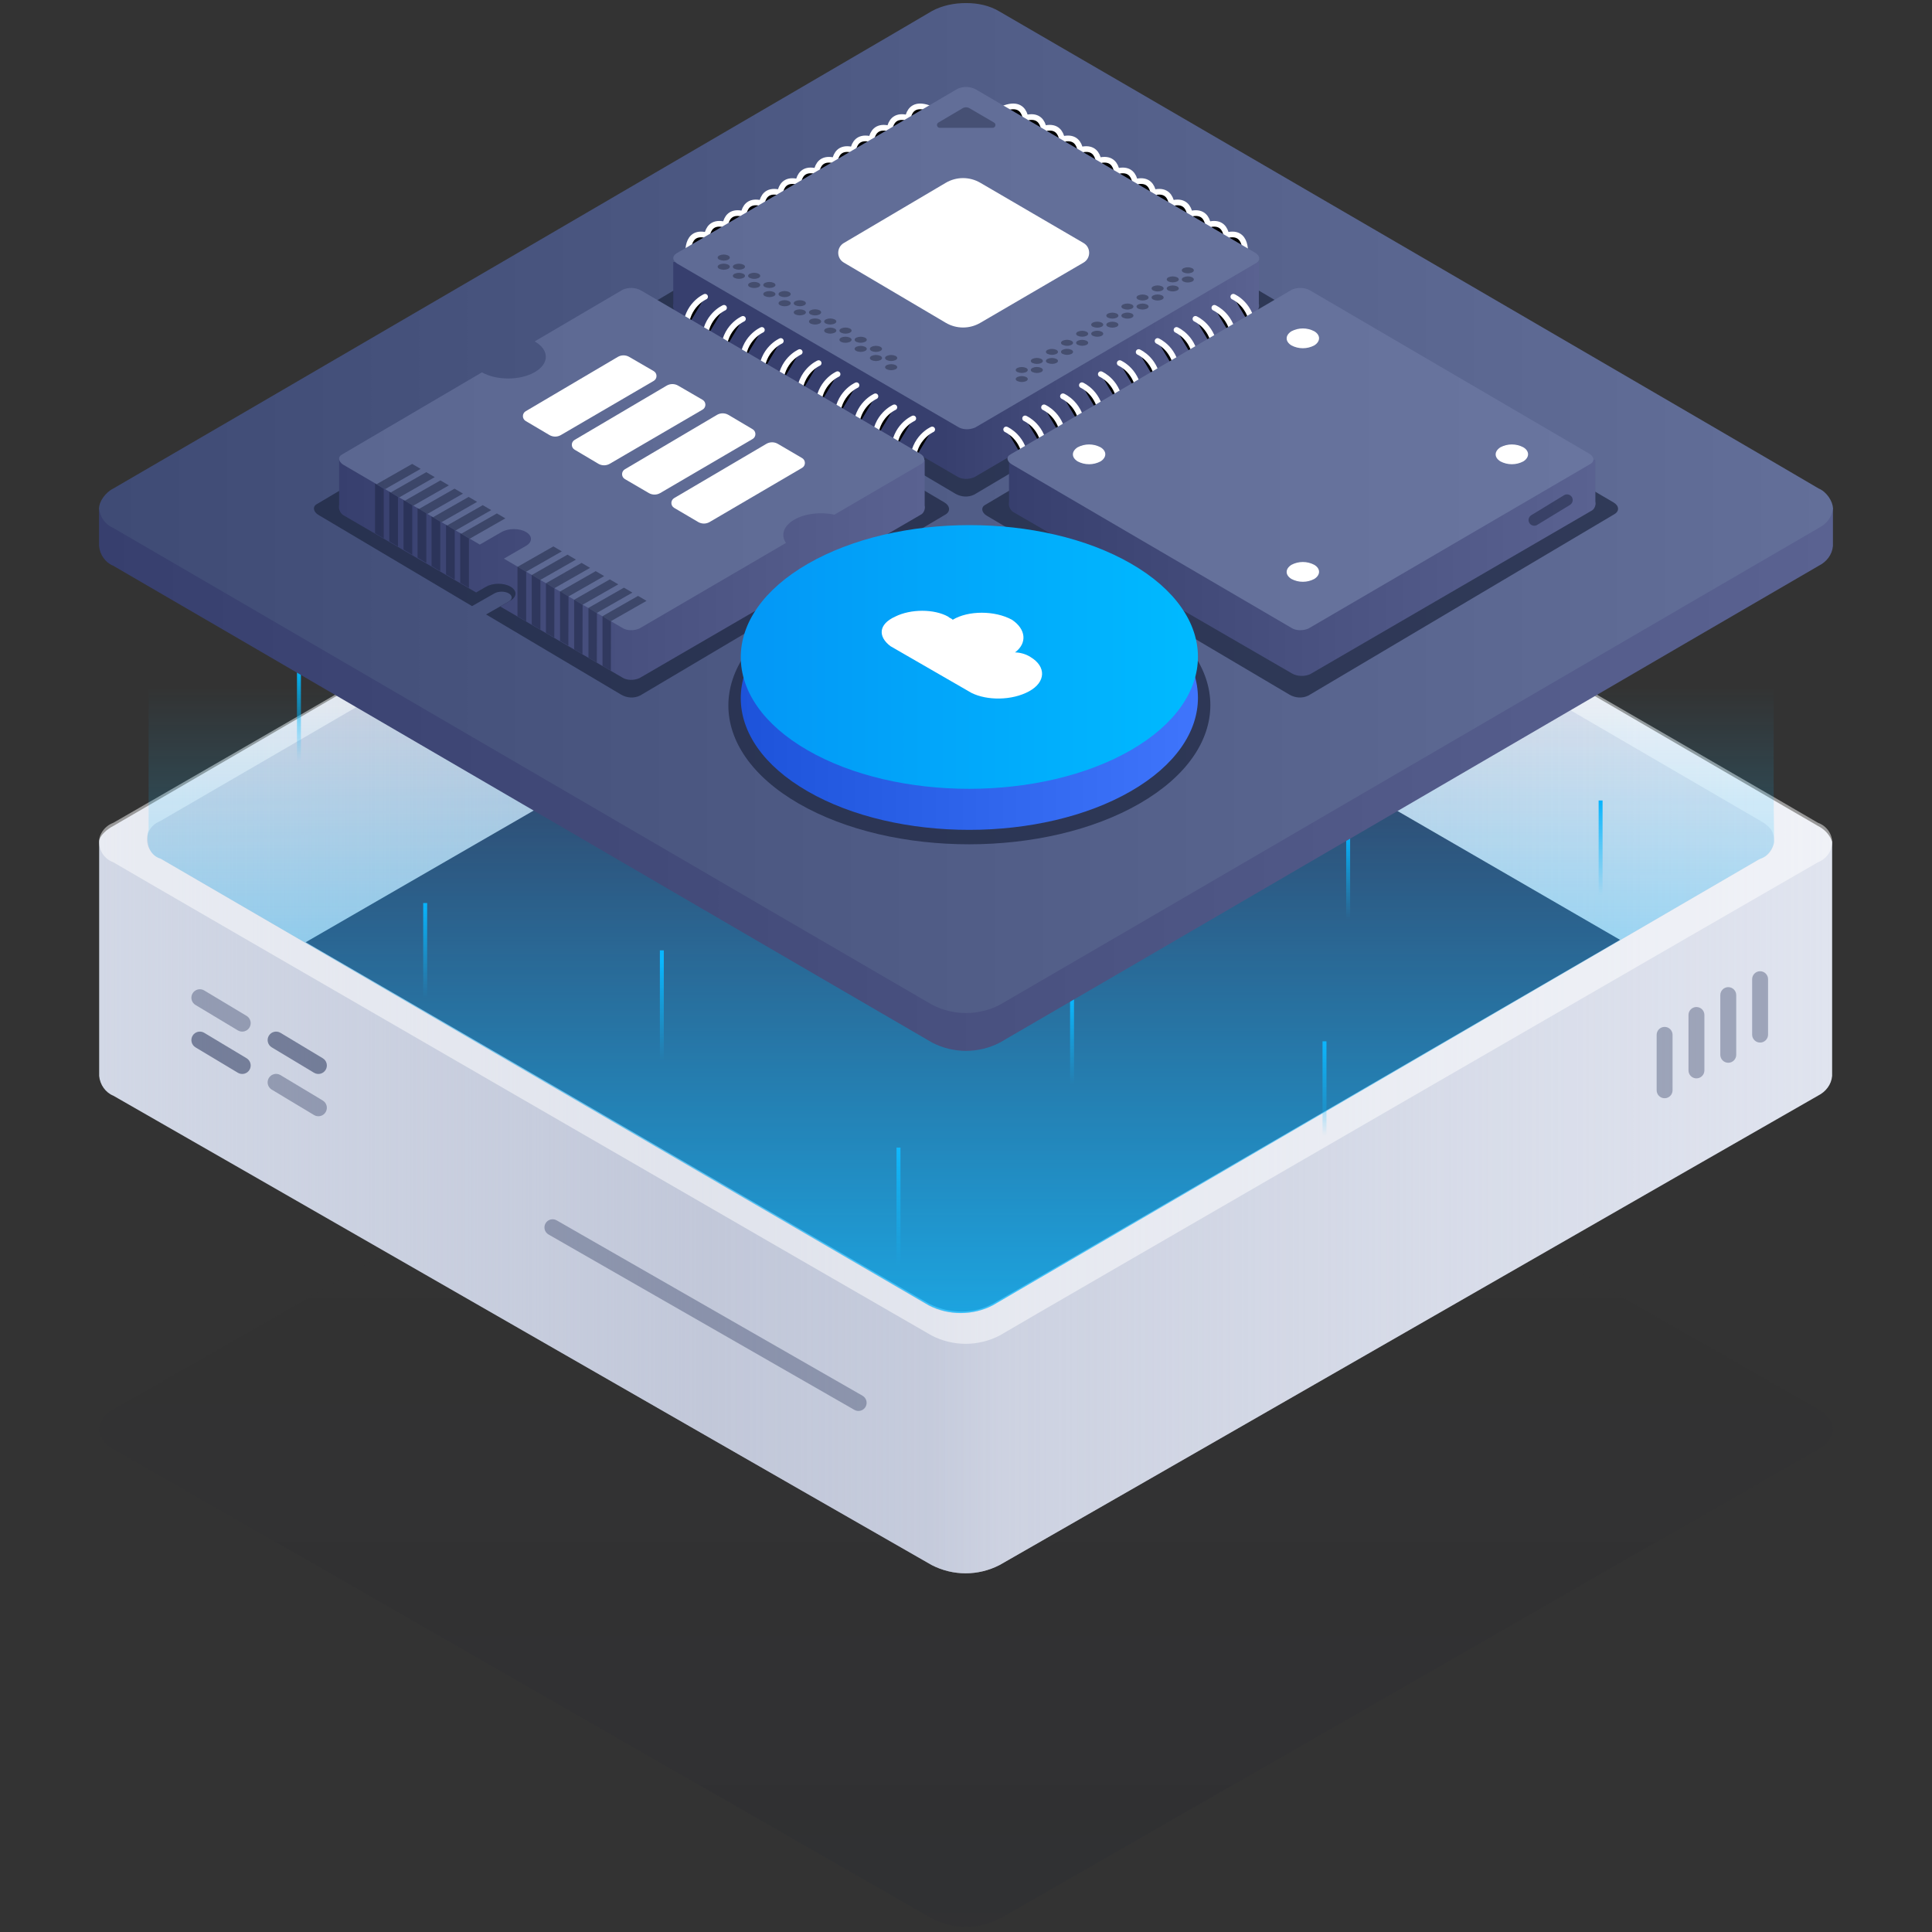 <svg width="244" height="244" viewBox="0 0 244 244" fill="none" xmlns="http://www.w3.org/2000/svg">
<rect x="0" y="0" width="244" height="244" fill="#333333" stroke="none"/>
<path opacity="0.08" d="M122 117.713C120.5 117.713 119.001 118.013 117.701 118.713C116.601 119.313 15.413 177.406 14.313 178.006C13.313 178.406 12.613 179.405 12.513 180.506C12.613 181.605 13.313 182.505 14.313 183.005C15.413 183.605 116.601 241.698 117.701 242.298C120.4 243.698 123.6 243.698 126.3 242.298C127.399 241.698 228.588 183.605 229.687 183.005C230.688 182.606 231.387 181.605 231.487 180.506C231.387 179.405 230.688 178.505 229.687 178.006C228.588 177.406 127.399 119.313 126.3 118.713C125 118.113 123.5 117.713 122 117.713Z" fill="url(#paint0_linear_87_166)"/>
<path d="M231.387 106.706C231.387 106.806 231.387 106.806 231.387 106.906V135.888C231.288 136.987 230.587 137.886 229.588 138.386C228.489 138.986 127.353 197.05 126.253 197.648C123.555 199.048 120.357 199.048 117.659 197.648C116.559 197.05 15.423 138.986 14.323 138.386C13.324 137.986 12.624 136.987 12.524 135.888V106.806V106.306C12.513 105.577 13.524 104.707 14.323 104.307C15.423 103.708 116.559 44.745 117.659 44.145C120.357 42.746 123.555 42.746 126.253 44.145C127.353 44.745 228.489 103.708 229.588 104.307C230.388 104.707 231.088 105.407 231.387 106.306V106.706Z" fill="url(#paint1_linear_87_166)"/>
<path d="M231.375 106.706C231.375 106.806 231.375 106.806 231.375 106.906V135.888C231.276 136.987 230.576 137.886 229.577 138.386C228.477 138.986 127.341 197.05 126.242 197.648C123.543 199.048 120.345 199.048 117.647 197.648C116.548 197.05 15.411 138.986 14.312 138.386C13.312 137.986 12.613 136.987 12.513 135.888V106.806V106.306H12.613C12.913 105.407 13.512 104.707 14.312 104.307C15.411 103.708 116.548 44.745 117.647 44.145C120.345 42.746 123.543 42.746 126.242 44.145C127.341 44.745 228.477 103.708 229.577 104.307C230.376 104.707 231.487 105.577 231.375 106.273V106.306V106.706Z" fill="url(#paint2_linear_87_166)"/>
<path d="M229.588 108.905C228.489 109.504 127.353 167.968 126.253 168.667C123.555 170.066 120.357 170.066 117.659 168.667C116.559 168.067 15.423 109.604 14.323 108.905C12.924 108.405 12.225 106.906 12.624 105.607C12.924 104.807 13.524 104.208 14.323 103.908C15.423 103.308 116.559 44.845 117.659 44.145C120.357 42.746 123.555 42.746 126.253 44.145C127.353 44.745 228.489 103.208 229.588 103.908C230.988 104.407 231.737 105.906 231.237 107.206C231.038 107.905 230.388 108.605 229.588 108.905ZM222.393 103.708C221.394 103.108 126.453 47.843 125.354 47.243C122.855 45.944 119.757 45.944 117.259 47.243C116.26 47.843 21.319 103.108 20.22 103.708C18.921 104.208 18.221 105.607 18.721 106.906C19.02 107.605 19.52 108.205 20.22 108.405C21.219 109.004 116.26 164.269 117.259 164.869C119.757 166.168 122.855 166.168 125.354 164.869C126.353 164.269 221.394 109.004 222.393 108.405C223.692 108.005 224.392 106.506 223.892 105.207C223.692 104.607 223.092 104.107 222.393 103.708Z" fill="white" fill-opacity="0.5"/>
<path d="M117.359 164.669C116.559 164.27 66.591 135.188 38.608 118.998C68.889 101.509 116.859 73.826 117.559 73.327C120.257 71.928 123.455 71.928 126.153 73.327C126.953 73.726 174.223 101.109 204.604 118.698C176.722 134.888 126.153 164.27 125.354 164.669C122.955 165.968 119.957 165.968 117.359 164.669Z" fill="#333C5E"/>
<path opacity="0.32" fill-rule="evenodd" clip-rule="evenodd" d="M24.323 125.455C24.627 124.949 25.284 124.784 25.791 125.088L31.141 128.298C31.648 128.602 31.812 129.26 31.508 129.766C31.204 130.273 30.547 130.437 30.04 130.133L24.69 126.923C24.183 126.619 24.019 125.962 24.323 125.455Z" fill="#142149"/>
<path opacity="0.48" fill-rule="evenodd" clip-rule="evenodd" d="M24.323 130.805C24.627 130.298 25.284 130.134 25.791 130.438L31.141 133.648C31.648 133.952 31.812 134.609 31.508 135.116C31.204 135.623 30.547 135.787 30.04 135.483L24.69 132.273C24.183 131.969 24.019 131.312 24.323 130.805Z" fill="#142149"/>
<path opacity="0.48" fill-rule="evenodd" clip-rule="evenodd" d="M33.953 130.804C34.258 130.298 34.915 130.134 35.422 130.438L40.762 133.648C41.268 133.953 41.432 134.61 41.127 135.117C40.823 135.623 40.166 135.787 39.659 135.482L34.319 132.272C33.813 131.968 33.649 131.311 33.953 130.804Z" fill="#142149"/>
<path opacity="0.32" fill-rule="evenodd" clip-rule="evenodd" d="M33.953 136.144C34.258 135.637 34.915 135.474 35.422 135.778L40.762 138.988C41.268 139.293 41.432 139.95 41.127 140.456C40.823 140.963 40.166 141.127 39.659 140.822L34.319 137.612C33.813 137.308 33.649 136.65 33.953 136.144Z" fill="#142149"/>
<path opacity="0.32" fill-rule="evenodd" clip-rule="evenodd" d="M210.23 129.691C210.786 129.691 211.235 130.141 211.235 130.696V137.696C211.235 138.251 210.786 138.701 210.23 138.701C209.675 138.701 209.226 138.251 209.226 137.696V130.696C209.226 130.141 209.675 129.691 210.23 129.691Z" fill="#142149"/>
<path opacity="0.32" fill-rule="evenodd" clip-rule="evenodd" d="M214.251 127.181C214.805 127.181 215.255 127.63 215.255 128.186V135.186C215.255 135.741 214.805 136.191 214.251 136.191C213.695 136.191 213.246 135.741 213.246 135.186V128.186C213.246 127.63 213.695 127.181 214.251 127.181Z" fill="#142149"/>
<path opacity="0.32" fill-rule="evenodd" clip-rule="evenodd" d="M218.27 124.671C218.825 124.671 219.276 125.121 219.276 125.676V133.216C219.276 133.771 218.825 134.221 218.27 134.221C217.715 134.221 217.265 133.771 217.265 133.216V125.676C217.265 125.121 217.715 124.671 218.27 124.671Z" fill="#142149"/>
<path opacity="0.32" fill-rule="evenodd" clip-rule="evenodd" d="M222.291 122.661C222.845 122.661 223.296 123.111 223.296 123.666V130.666C223.296 131.221 222.845 131.671 222.291 131.671C221.736 131.671 221.285 131.221 221.285 130.666V123.666C221.285 123.111 221.736 122.661 222.291 122.661Z" fill="#142149"/>
<path opacity="0.32" fill-rule="evenodd" clip-rule="evenodd" d="M68.897 154.504C69.18 154.01 69.809 153.84 70.302 154.123L108.932 176.273C109.426 176.555 109.597 177.185 109.314 177.679C109.031 178.171 108.401 178.342 107.908 178.06L69.278 155.91C68.784 155.627 68.614 154.997 68.897 154.504Z" fill="#142149"/>
<path d="M38.005 84.158H37.507V96.114H38.005V84.158Z" fill="url(#paint3_linear_87_166)"/>
<path d="M53.946 114.047H53.447V126.003H53.946V114.047Z" fill="url(#paint4_linear_87_166)"/>
<path d="M113.724 144.933H113.226V159.877H113.724V144.933Z" fill="url(#paint5_linear_87_166)"/>
<path d="M83.835 120.025H83.337V133.974H83.835V120.025Z" fill="url(#paint6_linear_87_166)"/>
<path d="M135.642 125.007H135.144V136.963H135.642V125.007Z" fill="url(#paint7_linear_87_166)"/>
<path d="M170.513 104.085H170.015V116.041H170.513V104.085Z" fill="url(#paint8_linear_87_166)"/>
<path d="M202.395 101.096H201.897V113.051H202.395V101.096Z" fill="url(#paint9_linear_87_166)"/>
<path d="M167.525 131.514H167.027V143.469H167.525V131.514Z" fill="url(#paint10_linear_87_166)"/>
<path opacity="0.8" d="M224.058 67.257L18.769 67.195V104.795C18.57 105.293 18.59 106.539 18.848 107.141C19.146 107.838 19.636 108.271 20.333 108.47C21.33 109.068 116.314 164.258 117.31 164.856C119.801 166.151 122.89 166.151 125.381 164.856C126.377 164.258 221.126 109.147 222.122 108.549C222.532 108.412 222.913 108.228 223.217 107.923C223.666 107.474 223.999 106.831 224.058 106.359C223.919 96.974 224.058 79.743 224.058 67.257Z" fill="url(#paint11_linear_87_166)"/>
<path d="M231.487 64.128H12.513C12.513 64.128 12.513 67.472 12.513 68.965C12.612 70.06 13.309 71.055 14.305 71.453C15.399 72.051 116.625 131.074 117.72 131.671C120.408 133.065 123.593 133.065 126.28 131.671C127.375 131.074 228.601 72.051 229.696 71.453C230.691 70.956 231.388 70.06 231.487 68.965C231.487 68.038 231.487 64.128 231.487 64.128Z" fill="url(#paint12_linear_87_166)"/>
<path d="M122 0.387C120.507 0.387 119.014 0.685 117.72 1.382C116.625 2.079 15.399 61.102 14.305 61.7C13.309 62.197 12.513 63.346 12.513 64.188C12.612 65.283 13.309 66.278 14.305 66.676C15.399 67.273 116.625 126.297 117.72 126.894C120.408 128.288 123.593 128.288 126.28 126.894C127.375 126.297 228.601 67.273 229.696 66.676C230.691 66.178 231.388 65.283 231.487 64.188C231.487 63.346 230.691 62.098 229.696 61.7C228.601 61.003 127.375 2.079 126.28 1.482C124.986 0.685 123.493 0.387 122 0.387Z" fill="url(#paint13_linear_87_166)"/>
<path opacity="0.7" fill-rule="evenodd" clip-rule="evenodd" d="M165.255 87.838L203.875 64.945C204.571 64.547 204.472 63.851 203.776 63.452L165.455 40.958C164.757 40.56 163.862 40.46 163.065 40.858L124.447 63.751C123.85 64.049 123.949 64.746 124.646 65.144L162.867 87.739C163.563 88.137 164.459 88.236 165.255 87.838ZM120.664 62.357C121.361 62.756 122.257 62.855 123.053 62.457L161.673 39.564C162.27 39.266 162.17 38.569 161.473 38.171L123.252 15.577C122.556 15.178 121.66 15.079 120.864 15.477L82.245 38.37C81.647 38.669 81.747 39.365 82.444 39.763L120.664 62.357ZM80.851 87.838L119.47 64.945C120.067 64.547 119.968 63.851 119.271 63.452L81.05 40.858C80.353 40.46 79.457 40.361 78.661 40.759L40.042 63.651C39.445 63.95 39.544 64.647 40.241 65.045L59.616 76.549L62.418 74.955L62.422 74.957C62.431 74.951 62.441 74.945 62.45 74.94C62.947 74.653 63.752 74.653 64.248 74.939C64.744 75.224 64.744 75.689 64.247 75.975C64.232 75.984 64.217 75.992 64.201 76.001L61.388 77.601L78.462 87.739C79.159 88.137 80.055 88.236 80.851 87.838Z" fill="#1D2540"/>
<path d="M85.031 38.37V33.095H158.985V38.37C159.085 38.768 158.886 39.266 158.587 39.465L123.053 60.267C122.357 60.566 121.461 60.566 120.864 60.168L85.629 39.664C85.131 39.365 84.932 38.868 85.031 38.37Z" fill="url(#paint14_linear_87_166)"/>
<path d="M86.933 32.147C86.933 32.147 86.503 28.309 90.214 30.075L86.933 32.147Z" fill="black"/>
<path d="M86.933 32.147C86.933 32.147 86.503 28.309 90.214 30.075" stroke="white" stroke-width="0.718" stroke-linecap="round"/>
<path d="M89.242 30.801C89.242 30.801 88.803 26.959 92.53 28.732L89.242 30.801Z" fill="black"/>
<path d="M89.242 30.801C89.242 30.801 88.803 26.959 92.53 28.732" stroke="white" stroke-width="0.718" stroke-linecap="round"/>
<path d="M91.551 29.449C91.551 29.449 91.12 25.611 94.831 27.376L91.551 29.449Z" fill="black"/>
<path d="M91.551 29.449C91.551 29.449 91.12 25.611 94.831 27.376" stroke="white" stroke-width="0.718" stroke-linecap="round"/>
<path d="M93.857 28.102C93.857 28.102 93.426 24.264 97.137 26.03L93.857 28.102Z" fill="black"/>
<path d="M93.857 28.102C93.857 28.102 93.426 24.264 97.137 26.03" stroke="white" stroke-width="0.718" stroke-linecap="round"/>
<path d="M96.162 26.754C96.162 26.754 95.732 22.917 99.443 24.682L96.162 26.754Z" fill="black"/>
<path d="M96.162 26.754C96.162 26.754 95.732 22.917 99.443 24.682" stroke="white" stroke-width="0.718" stroke-linecap="round"/>
<path d="M98.469 25.407C98.469 25.407 98.038 21.569 101.75 23.334L98.469 25.407Z" fill="black"/>
<path d="M98.469 25.407C98.469 25.407 98.038 21.569 101.75 23.334" stroke="white" stroke-width="0.718" stroke-linecap="round"/>
<path d="M100.776 24.059C100.776 24.059 100.345 20.221 104.056 21.987L100.776 24.059Z" fill="black"/>
<path d="M100.776 24.059C100.776 24.059 100.345 20.221 104.056 21.987" stroke="white" stroke-width="0.718" stroke-linecap="round"/>
<path d="M103.081 22.712C103.081 22.712 102.65 18.875 106.362 20.64L103.081 22.712Z" fill="black"/>
<path d="M103.081 22.712C103.081 22.712 102.65 18.875 106.362 20.64" stroke="white" stroke-width="0.718" stroke-linecap="round"/>
<path d="M105.387 21.364C105.387 21.364 104.957 17.526 108.668 19.291L105.387 21.364Z" fill="black"/>
<path d="M105.387 21.364C105.387 21.364 104.957 17.526 108.668 19.291" stroke="white" stroke-width="0.718" stroke-linecap="round"/>
<path d="M107.693 20.017C107.693 20.017 107.262 16.18 110.974 17.945L107.693 20.017Z" fill="black"/>
<path d="M107.693 20.017C107.693 20.017 107.262 16.18 110.974 17.945" stroke="white" stroke-width="0.718" stroke-linecap="round"/>
<path d="M109.999 18.669C109.999 18.669 109.568 14.832 113.279 16.597L109.999 18.669Z" fill="black"/>
<path d="M109.999 18.669C109.999 18.669 109.568 14.832 113.279 16.597" stroke="white" stroke-width="0.718" stroke-linecap="round"/>
<path d="M112.305 17.321C112.305 17.321 111.874 13.483 115.586 15.248L112.305 17.321Z" fill="black"/>
<path d="M112.305 17.321C112.305 17.321 111.874 13.483 115.586 15.248" stroke="white" stroke-width="0.718" stroke-linecap="round"/>
<path d="M114.611 15.974C114.611 15.974 114.18 12.136 117.892 13.902L114.611 15.974Z" fill="black"/>
<path d="M114.611 15.974C114.611 15.974 114.18 12.136 117.892 13.902" stroke="white" stroke-width="0.718" stroke-linecap="round"/>
<path d="M157.245 32.147C157.245 32.147 157.676 28.309 153.964 30.075L157.245 32.147Z" fill="black"/>
<path d="M157.245 32.147C157.245 32.147 157.676 28.309 153.964 30.075" stroke="white" stroke-width="0.718" stroke-linecap="round"/>
<path d="M154.936 30.801C154.936 30.801 155.375 26.959 151.649 28.732L154.936 30.801Z" fill="black"/>
<path d="M154.936 30.801C154.936 30.801 155.375 26.959 151.649 28.732" stroke="white" stroke-width="0.718" stroke-linecap="round"/>
<path d="M152.628 29.45C152.628 29.45 153.058 25.612 149.347 27.377L152.628 29.45Z" fill="black"/>
<path d="M152.628 29.45C152.628 29.45 153.058 25.612 149.347 27.377" stroke="white" stroke-width="0.718" stroke-linecap="round"/>
<path d="M150.321 28.101C150.321 28.101 150.752 24.264 147.042 26.029L150.321 28.101Z" fill="black"/>
<path d="M150.321 28.101C150.321 28.101 150.752 24.264 147.042 26.029" stroke="white" stroke-width="0.718" stroke-linecap="round"/>
<path d="M148.016 26.754C148.016 26.754 148.447 22.917 144.735 24.682L148.016 26.754Z" fill="black"/>
<path d="M148.016 26.754C148.016 26.754 148.447 22.917 144.735 24.682" stroke="white" stroke-width="0.718" stroke-linecap="round"/>
<path d="M145.71 25.407C145.71 25.407 146.14 21.569 142.429 23.334L145.71 25.407Z" fill="black"/>
<path d="M145.71 25.407C145.71 25.407 146.14 21.569 142.429 23.334" stroke="white" stroke-width="0.718" stroke-linecap="round"/>
<path d="M143.403 24.06C143.403 24.06 143.834 20.222 140.122 21.988L143.403 24.06Z" fill="black"/>
<path d="M143.403 24.06C143.403 24.06 143.834 20.222 140.122 21.988" stroke="white" stroke-width="0.718" stroke-linecap="round"/>
<path d="M141.098 22.711C141.098 22.711 141.528 18.874 137.817 20.639L141.098 22.711Z" fill="black"/>
<path d="M141.098 22.711C141.098 22.711 141.528 18.874 137.817 20.639" stroke="white" stroke-width="0.718" stroke-linecap="round"/>
<path d="M138.791 21.364C138.791 21.364 139.222 17.526 135.51 19.291L138.791 21.364Z" fill="black"/>
<path d="M138.791 21.364C138.791 21.364 139.222 17.526 135.51 19.291" stroke="white" stroke-width="0.718" stroke-linecap="round"/>
<path d="M136.485 20.017C136.485 20.017 136.916 16.18 133.205 17.945L136.485 20.017Z" fill="black"/>
<path d="M136.485 20.017C136.485 20.017 136.916 16.18 133.205 17.945" stroke="white" stroke-width="0.718" stroke-linecap="round"/>
<path d="M134.179 18.668C134.179 18.668 134.61 14.831 130.899 16.596L134.179 18.668Z" fill="black"/>
<path d="M134.179 18.668C134.179 18.668 134.61 14.831 130.899 16.596" stroke="white" stroke-width="0.718" stroke-linecap="round"/>
<path d="M131.874 17.321C131.874 17.321 132.305 13.483 128.593 15.248L131.874 17.321Z" fill="black"/>
<path d="M131.874 17.321C131.874 17.321 132.305 13.483 128.593 15.248" stroke="white" stroke-width="0.718" stroke-linecap="round"/>
<path d="M129.567 15.974C129.567 15.974 129.998 12.136 126.287 13.902L129.567 15.974Z" fill="black"/>
<path d="M129.567 15.974C129.567 15.974 129.998 12.136 126.287 13.902" stroke="white" stroke-width="0.718" stroke-linecap="round"/>
<path d="M129.465 52.843C129.465 52.843 131.866 53.878 131.921 56.989L129.465 52.843Z" fill="black"/>
<path d="M129.465 52.843C129.465 52.843 131.866 53.878 131.921 56.989" stroke="white" stroke-width="0.718" stroke-linecap="round"/>
<path d="M127.074 54.239C127.074 54.239 129.475 55.274 129.531 58.386L127.074 54.239Z" fill="black"/>
<path d="M127.074 54.239C127.074 54.239 129.475 55.274 129.531 58.386" stroke="white" stroke-width="0.718" stroke-linecap="round"/>
<path d="M131.855 51.445C131.855 51.445 134.256 52.48 134.311 55.592L131.855 51.445Z" fill="black"/>
<path d="M131.855 51.445C131.855 51.445 134.256 52.48 134.311 55.592" stroke="white" stroke-width="0.718" stroke-linecap="round"/>
<path d="M134.245 50.048C134.245 50.048 136.646 51.083 136.701 54.194L134.245 50.048Z" fill="black"/>
<path d="M134.245 50.048C134.245 50.048 136.646 51.083 136.701 54.194" stroke="white" stroke-width="0.718" stroke-linecap="round"/>
<path d="M136.635 48.651C136.635 48.651 139.037 49.686 139.092 52.798L136.635 48.651Z" fill="black"/>
<path d="M136.635 48.651C136.635 48.651 139.037 49.686 139.092 52.798" stroke="white" stroke-width="0.718" stroke-linecap="round"/>
<path d="M139.026 47.255C139.026 47.255 141.427 48.29 141.482 51.401L139.026 47.255Z" fill="black"/>
<path d="M139.026 47.255C139.026 47.255 141.427 48.29 141.482 51.401" stroke="white" stroke-width="0.718" stroke-linecap="round"/>
<path d="M141.416 45.858C141.416 45.858 143.816 46.893 143.872 50.005L141.416 45.858Z" fill="black"/>
<path d="M141.416 45.858C141.416 45.858 143.816 46.893 143.872 50.005" stroke="white" stroke-width="0.718" stroke-linecap="round"/>
<path d="M143.806 44.462C143.806 44.462 146.208 45.497 146.264 48.608L143.806 44.462Z" fill="black"/>
<path d="M143.806 44.462C143.806 44.462 146.208 45.497 146.264 48.608" stroke="white" stroke-width="0.718" stroke-linecap="round"/>
<path d="M146.196 43.065C146.196 43.065 148.597 44.099 148.653 47.211L146.196 43.065Z" fill="black"/>
<path d="M146.196 43.065C146.196 43.065 148.597 44.099 148.653 47.211" stroke="white" stroke-width="0.718" stroke-linecap="round"/>
<path d="M148.586 41.668C148.586 41.668 150.987 42.703 151.043 45.814L148.586 41.668Z" fill="black"/>
<path d="M148.586 41.668C148.586 41.668 150.987 42.703 151.043 45.814" stroke="white" stroke-width="0.718" stroke-linecap="round"/>
<path d="M150.977 40.27C150.977 40.27 153.378 41.305 153.433 44.417L150.977 40.27Z" fill="black"/>
<path d="M150.977 40.27C150.977 40.27 153.378 41.305 153.433 44.417" stroke="white" stroke-width="0.718" stroke-linecap="round"/>
<path d="M153.367 38.874C153.367 38.874 155.768 39.909 155.824 43.02L153.367 38.874Z" fill="black"/>
<path d="M153.367 38.874C153.367 38.874 155.768 39.909 155.824 43.02" stroke="white" stroke-width="0.718" stroke-linecap="round"/>
<path d="M155.758 37.477C155.758 37.477 158.158 38.512 158.214 41.624L155.758 37.477Z" fill="black"/>
<path d="M155.758 37.477C155.758 37.477 158.158 38.512 158.214 41.624" stroke="white" stroke-width="0.718" stroke-linecap="round"/>
<path d="M115.342 52.844C115.342 52.844 112.941 53.879 112.885 56.99L115.342 52.844Z" fill="black"/>
<path d="M115.342 52.844C115.342 52.844 112.941 53.879 112.885 56.99" stroke="white" stroke-width="0.718" stroke-linecap="round"/>
<path d="M117.732 54.239C117.732 54.239 115.331 55.274 115.276 58.386L117.732 54.239Z" fill="black"/>
<path d="M117.732 54.239C117.732 54.239 115.331 55.274 115.276 58.386" stroke="white" stroke-width="0.718" stroke-linecap="round"/>
<path d="M112.952 51.445C112.952 51.445 110.551 52.48 110.495 55.592L112.952 51.445Z" fill="black"/>
<path d="M112.952 51.445C112.952 51.445 110.551 52.48 110.495 55.592" stroke="white" stroke-width="0.718" stroke-linecap="round"/>
<path d="M110.562 50.05C110.562 50.05 108.161 51.085 108.105 54.196L110.562 50.05Z" fill="black"/>
<path d="M110.562 50.05C110.562 50.05 108.161 51.085 108.105 54.196" stroke="white" stroke-width="0.718" stroke-linecap="round"/>
<path d="M108.171 48.651C108.171 48.651 105.77 49.686 105.715 52.798L108.171 48.651Z" fill="black"/>
<path d="M108.171 48.651C108.171 48.651 105.77 49.686 105.715 52.798" stroke="white" stroke-width="0.718" stroke-linecap="round"/>
<path d="M105.781 47.256C105.781 47.256 103.38 48.291 103.324 51.402L105.781 47.256Z" fill="black"/>
<path d="M105.781 47.256C105.781 47.256 103.38 48.291 103.324 51.402" stroke="white" stroke-width="0.718" stroke-linecap="round"/>
<path d="M103.391 45.859C103.391 45.859 100.989 46.894 100.934 50.006L103.391 45.859Z" fill="black"/>
<path d="M103.391 45.859C103.391 45.859 100.989 46.894 100.934 50.006" stroke="white" stroke-width="0.718" stroke-linecap="round"/>
<path d="M101 44.462C101 44.462 98.599 45.497 98.544 48.608L101 44.462Z" fill="black"/>
<path d="M101 44.462C101 44.462 98.599 45.497 98.544 48.608" stroke="white" stroke-width="0.718" stroke-linecap="round"/>
<path d="M98.61 43.065C98.61 43.065 96.209 44.1 96.154 47.212L98.61 43.065Z" fill="black"/>
<path d="M98.61 43.065C98.61 43.065 96.209 44.1 96.154 47.212" stroke="white" stroke-width="0.718" stroke-linecap="round"/>
<path d="M96.22 41.668C96.22 41.668 93.819 42.703 93.763 45.814L96.22 41.668Z" fill="black"/>
<path d="M96.22 41.668C96.22 41.668 93.819 42.703 93.763 45.814" stroke="white" stroke-width="0.718" stroke-linecap="round"/>
<path d="M93.83 40.272C93.83 40.272 91.429 41.306 91.373 44.418L93.83 40.272Z" fill="black"/>
<path d="M93.83 40.272C93.83 40.272 91.429 41.306 91.373 44.418" stroke="white" stroke-width="0.718" stroke-linecap="round"/>
<path d="M91.439 38.875C91.439 38.875 89.038 39.91 88.983 43.021L91.439 38.875Z" fill="black"/>
<path d="M91.439 38.875C91.439 38.875 89.038 39.91 88.983 43.021" stroke="white" stroke-width="0.718" stroke-linecap="round"/>
<path d="M89.049 37.477C89.049 37.477 86.648 38.512 86.592 41.624L89.049 37.477Z" fill="black"/>
<path d="M89.049 37.477C89.049 37.477 86.648 38.512 86.592 41.624" stroke="white" stroke-width="0.718" stroke-linecap="round"/>
<path d="M127.433 63.353V58.078H201.487V63.353C201.586 63.751 201.386 64.249 201.088 64.448L165.455 85.151C164.757 85.45 163.862 85.45 163.166 85.052L127.931 64.647C127.532 64.349 127.333 63.851 127.433 63.353Z" fill="url(#paint15_linear_87_166)"/>
<path fill-rule="evenodd" clip-rule="evenodd" d="M42.829 57.978V63.751C42.73 64.249 42.929 64.747 43.327 65.045L60.133 74.825L61.36 74.117L61.366 74.12C61.382 74.11 61.398 74.1 61.415 74.091C62.259 73.603 63.628 73.602 64.472 74.089C65.315 74.575 65.315 75.364 64.471 75.852C64.445 75.866 64.419 75.881 64.392 75.895L63.177 76.597L78.562 85.549C79.159 85.948 80.055 85.948 80.751 85.649L116.385 64.946C116.683 64.747 116.882 64.249 116.783 63.851V58.078L42.829 57.978Z" fill="url(#paint16_linear_87_166)"/>
<path fill-rule="evenodd" clip-rule="evenodd" d="M120.963 11.198L85.43 32.001C84.832 32.399 84.932 32.897 85.529 33.295L120.963 53.898C121.561 54.296 122.456 54.296 123.153 53.998L158.686 33.195C159.184 32.897 159.184 32.299 158.488 31.901L123.253 11.298C122.556 10.9 121.66 10.9 120.963 11.198ZM163.166 36.579L127.632 57.382C127.035 57.681 127.134 58.278 127.831 58.676L163.067 79.279C163.664 79.677 164.559 79.677 165.255 79.379L200.89 58.576C201.386 58.278 201.386 57.681 200.69 57.282L165.455 36.679C164.757 36.281 163.862 36.281 163.166 36.579ZM78.661 36.579L67.529 43.115L67.543 43.123C69.397 44.192 69.397 45.926 67.541 46.997C65.701 48.06 62.725 48.07 60.868 47.026L43.227 57.382C42.63 57.681 42.73 58.278 43.327 58.676L60.602 68.777L63.313 67.212L63.319 67.215C63.335 67.205 63.351 67.196 63.368 67.186C64.212 66.699 65.581 66.698 66.424 67.184C67.268 67.67 67.268 68.46 66.424 68.947C66.398 68.962 66.372 68.976 66.345 68.99L63.638 70.553L78.562 79.279C79.159 79.677 80.055 79.677 80.752 79.379L99.262 68.572C98.586 67.588 98.939 66.422 100.321 65.624C101.689 64.834 103.685 64.626 105.382 65L116.385 58.576C116.882 58.278 116.882 57.681 116.186 57.282L80.951 36.679C80.254 36.281 79.358 36.281 78.661 36.579Z" fill="url(#paint17_linear_87_166)"/>
<path fill-rule="evenodd" clip-rule="evenodd" d="M163.1 41.837C164.002 41.361 165.083 41.361 165.986 41.837C166.79 42.314 166.79 43.117 165.986 43.623C165.083 44.099 164.002 44.099 163.1 43.623C162.296 43.127 162.296 42.353 163.1 41.837Z" fill="white"/>
<path fill-rule="evenodd" clip-rule="evenodd" d="M163.1 71.334C164.002 70.858 165.083 70.858 165.986 71.334C166.79 71.81 166.79 72.613 165.986 73.119C165.083 73.595 164.002 73.595 163.1 73.119C162.296 72.623 162.296 71.85 163.1 71.334Z" fill="white"/>
<path fill-rule="evenodd" clip-rule="evenodd" d="M136.103 56.488C137.006 56.012 138.087 56.012 138.99 56.488C139.793 56.964 139.793 57.767 138.99 58.273C138.087 58.749 137.006 58.749 136.103 58.273C135.3 57.777 135.3 57.004 136.103 56.488Z" fill="white"/>
<path fill-rule="evenodd" clip-rule="evenodd" d="M189.496 56.488C190.397 56.012 191.48 56.012 192.383 56.488C193.185 56.964 193.185 57.767 192.383 58.273C191.48 58.749 190.397 58.749 189.496 58.273C188.692 57.777 188.692 57.004 189.496 56.488Z" fill="white"/>
<path fill-rule="evenodd" clip-rule="evenodd" d="M149.476 34.411C149.179 34.261 149.179 34.019 149.476 33.869C149.645 33.795 149.829 33.757 150.014 33.757C150.201 33.757 150.383 33.795 150.554 33.869C150.851 34.019 150.851 34.261 150.554 34.411C150.383 34.485 150.201 34.523 150.014 34.523C149.829 34.523 149.645 34.485 149.476 34.411ZM147.573 36.696C147.276 36.548 147.276 36.309 147.573 36.161C147.743 36.088 147.927 36.051 148.112 36.051C148.297 36.051 148.48 36.088 148.651 36.161C148.949 36.309 148.949 36.548 148.651 36.696C148.48 36.769 148.297 36.806 148.112 36.806C147.927 36.806 147.743 36.769 147.573 36.696ZM147.573 35.552C147.276 35.404 147.276 35.165 147.573 35.018C147.743 34.944 147.926 34.907 148.112 34.907C148.297 34.907 148.48 34.944 148.651 35.018C148.949 35.165 148.949 35.405 148.651 35.552C148.48 35.625 148.297 35.662 148.112 35.662C147.926 35.662 147.743 35.625 147.573 35.552ZM145.662 37.843C145.364 37.693 145.364 37.451 145.662 37.301C145.832 37.227 146.015 37.189 146.2 37.189C146.386 37.189 146.569 37.227 146.739 37.301C147.037 37.451 147.037 37.694 146.739 37.843C146.569 37.917 146.386 37.955 146.2 37.955C146.015 37.955 145.832 37.917 145.662 37.843ZM145.662 36.699C145.364 36.55 145.364 36.307 145.662 36.158C145.832 36.084 146.015 36.046 146.2 36.046C146.386 36.046 146.569 36.084 146.739 36.158C147.037 36.308 147.037 36.55 146.739 36.699C146.569 36.773 146.386 36.811 146.2 36.811C146.015 36.81 145.832 36.772 145.662 36.698V36.699ZM143.759 38.984C143.461 38.837 143.461 38.597 143.759 38.45C143.928 38.377 144.112 38.339 144.297 38.339C144.482 38.339 144.666 38.377 144.837 38.45C145.134 38.598 145.134 38.837 144.837 38.984C144.666 39.057 144.482 39.095 144.297 39.094C144.112 39.094 143.928 39.056 143.759 38.983V38.984ZM143.759 37.841C143.461 37.693 143.461 37.454 143.759 37.306C143.928 37.233 144.112 37.196 144.297 37.196C144.482 37.196 144.666 37.233 144.837 37.306C145.134 37.454 145.134 37.694 144.837 37.841C144.666 37.914 144.482 37.951 144.297 37.95C144.112 37.95 143.928 37.912 143.759 37.839V37.841ZM141.848 40.132C141.55 39.982 141.55 39.74 141.848 39.59C142.018 39.516 142.201 39.478 142.387 39.478C142.572 39.478 142.756 39.516 142.926 39.59C143.223 39.74 143.223 39.983 142.926 40.132C142.756 40.206 142.572 40.243 142.387 40.243C142.201 40.242 142.018 40.204 141.848 40.129V40.132ZM141.848 38.988C141.55 38.839 141.55 38.596 141.848 38.447C142.018 38.373 142.201 38.334 142.387 38.334C142.572 38.334 142.756 38.373 142.926 38.447C143.223 38.596 143.223 38.839 142.926 38.988C142.755 39.061 142.572 39.099 142.387 39.099C142.201 39.098 142.018 39.059 141.848 38.985V38.988ZM139.945 41.273C139.648 41.126 139.648 40.886 139.945 40.739C140.115 40.666 140.298 40.628 140.484 40.628C140.669 40.628 140.852 40.666 141.023 40.739C141.32 40.887 141.32 41.126 141.023 41.274C140.852 41.346 140.669 41.383 140.483 41.382C140.298 41.382 140.115 41.344 139.945 41.27V41.273ZM139.945 40.13C139.648 39.982 139.648 39.742 139.945 39.595C140.115 39.522 140.298 39.484 140.484 39.484C140.669 39.484 140.852 39.522 141.023 39.595C141.32 39.743 141.32 39.982 141.023 40.13C140.852 40.202 140.669 40.239 140.483 40.238C140.298 40.238 140.115 40.199 139.945 40.126V40.13ZM138.034 42.42C137.736 42.271 137.736 42.028 138.034 41.879C138.204 41.805 138.387 41.767 138.572 41.767C138.758 41.767 138.941 41.805 139.111 41.879C139.409 42.029 139.409 42.271 139.111 42.42C138.941 42.494 138.758 42.531 138.572 42.531C138.387 42.53 138.203 42.491 138.034 42.417V42.42ZM138.034 41.277C137.736 41.127 137.736 40.885 138.034 40.735C138.204 40.661 138.387 40.623 138.572 40.623C138.758 40.623 138.941 40.661 139.111 40.735C139.409 40.885 139.409 41.127 139.111 41.277C138.941 41.35 138.757 41.388 138.572 41.387C138.387 41.386 138.203 41.347 138.034 41.272V41.277ZM136.131 43.564C135.833 43.416 135.833 43.177 136.131 43.029C136.301 42.956 136.485 42.919 136.67 42.919C136.855 42.919 137.039 42.956 137.209 43.029C137.507 43.177 137.507 43.416 137.209 43.564C137.038 43.636 136.855 43.672 136.669 43.671C136.484 43.67 136.301 43.632 136.131 43.557V43.564ZM136.131 42.42C135.833 42.272 135.833 42.033 136.131 41.886C136.301 41.813 136.485 41.775 136.67 41.775C136.855 41.775 137.039 41.813 137.209 41.886C137.507 42.033 137.507 42.273 137.209 42.42C137.038 42.492 136.855 42.529 136.669 42.527C136.484 42.526 136.301 42.487 136.131 42.413V42.42ZM134.22 44.711C133.922 44.561 133.922 44.319 134.22 44.169C134.39 44.096 134.573 44.057 134.758 44.057C134.944 44.057 135.127 44.096 135.297 44.169C135.595 44.319 135.595 44.562 135.297 44.711C135.127 44.784 134.943 44.821 134.758 44.819C134.572 44.818 134.389 44.779 134.22 44.703V44.711ZM134.22 43.567C133.922 43.418 133.922 43.175 134.22 43.026C134.39 42.952 134.573 42.914 134.758 42.914C134.944 42.914 135.127 42.952 135.297 43.026C135.595 43.175 135.595 43.418 135.297 43.568C135.127 43.64 134.943 43.677 134.758 43.675C134.572 43.674 134.389 43.634 134.22 43.559V43.567ZM132.317 45.853C132.019 45.705 132.019 45.465 132.317 45.318C132.487 45.245 132.67 45.207 132.856 45.207C133.041 45.207 133.224 45.245 133.395 45.318C133.692 45.465 133.692 45.705 133.395 45.852C133.224 45.924 133.04 45.96 132.855 45.959C132.67 45.958 132.487 45.919 132.317 45.845V45.853ZM132.317 44.709C132.019 44.561 132.019 44.322 132.317 44.175C132.487 44.102 132.67 44.064 132.856 44.064C133.041 44.064 133.224 44.102 133.395 44.175C133.692 44.323 133.692 44.562 133.395 44.71C133.224 44.781 133.04 44.817 132.855 44.816C132.669 44.814 132.486 44.775 132.317 44.7V44.709ZM130.406 47C130.108 46.85 130.108 46.608 130.406 46.458C130.576 46.384 130.759 46.346 130.945 46.346C131.13 46.346 131.314 46.384 131.484 46.458C131.781 46.608 131.781 46.85 131.484 47C131.313 47.073 131.129 47.109 130.944 47.108C130.758 47.106 130.575 47.066 130.406 46.991V47ZM130.406 45.856C130.108 45.707 130.108 45.464 130.406 45.315C130.576 45.241 130.759 45.203 130.945 45.203C131.13 45.203 131.314 45.241 131.484 45.315C131.781 45.465 131.781 45.707 131.484 45.856C131.313 45.929 131.129 45.965 130.944 45.964C130.758 45.962 130.575 45.922 130.406 45.847V45.856ZM128.503 48.142C128.205 47.993 128.205 47.754 128.503 47.606C128.673 47.533 128.857 47.496 129.042 47.496C129.227 47.496 129.411 47.533 129.581 47.606C129.878 47.754 129.878 47.993 129.581 48.141C129.41 48.212 129.226 48.249 129.041 48.247C128.856 48.246 128.673 48.206 128.503 48.132V48.142ZM128.503 46.998C128.205 46.85 128.205 46.611 128.503 46.463C128.673 46.39 128.857 46.352 129.042 46.352C129.227 46.352 129.411 46.39 129.581 46.463C129.878 46.611 129.878 46.85 129.581 46.998C129.41 47.069 129.226 47.105 129.041 47.103C128.856 47.102 128.673 47.062 128.503 46.987V46.998ZM150.554 35.025C150.851 35.174 150.851 35.417 150.554 35.566C150.383 35.64 150.201 35.678 150.014 35.678C149.829 35.678 149.645 35.64 149.476 35.566C149.179 35.416 149.179 35.173 149.476 35.024C149.645 34.949 149.829 34.909 150.014 34.907C150.199 34.905 150.383 34.942 150.554 35.014V35.025Z" fill="#292E47" fill-opacity="0.5"/>
<path d="M48.465 61.732L47.365 61.072V67.336L48.465 67.996V61.732Z" fill="#1D2540" fill-opacity="0.5"/>
<path d="M50.265 62.77L49.165 62.109V68.373L50.265 69.033V62.77Z" fill="#1D2540" fill-opacity="0.5"/>
<path d="M50.964 63.147L52.064 63.807V70.07L50.964 69.41V63.147Z" fill="#1D2540" fill-opacity="0.5"/>
<path d="M53.84 64.828L52.74 64.168V70.432L53.84 71.092V64.828Z" fill="#1D2540" fill-opacity="0.5"/>
<path d="M54.5 65.221L55.6 65.881V72.144L54.5 71.484V65.221Z" fill="#1D2540" fill-opacity="0.5"/>
<path d="M57.432 66.942L56.331 66.282V72.546L57.432 73.206V66.942Z" fill="#1D2540" fill-opacity="0.5"/>
<path d="M58.123 67.336L59.223 67.996V74.26L58.123 73.6V67.336Z" fill="#1D2540" fill-opacity="0.5"/>
<path d="M66.453 72.223L65.353 71.562V77.826L66.453 78.486V72.223Z" fill="#1D2540" fill-opacity="0.5"/>
<path d="M67.152 72.608L68.252 73.269V79.532L67.152 78.872V72.608Z" fill="#1D2540" fill-opacity="0.5"/>
<path d="M70.021 74.306L68.952 73.661V79.925L70.005 80.538L70.021 74.306Z" fill="#1D2540" fill-opacity="0.5"/>
<path d="M70.728 74.684L71.797 75.328L71.781 81.56L70.728 80.947V74.684Z" fill="#1D2540" fill-opacity="0.5"/>
<path d="M73.58 76.388L72.511 75.744V82.008L73.564 82.621L73.58 76.388Z" fill="#1D2540" fill-opacity="0.5"/>
<path d="M74.319 76.797L75.388 77.441L75.372 83.673L74.319 83.061V76.797Z" fill="#1D2540" fill-opacity="0.5"/>
<path d="M77.164 78.478L76.095 77.834V84.098L77.148 84.711L77.164 78.478Z" fill="#1D2540" fill-opacity="0.5"/>
<path fill-rule="evenodd" clip-rule="evenodd" d="M48.632 61.777L47.562 61.152L52.054 58.59L53.124 59.215L48.632 61.777ZM50.414 62.82L49.344 62.194L53.837 59.632L54.907 60.257L50.414 62.82ZM52.196 63.862L51.127 63.236L55.62 60.673L56.69 61.298L52.196 63.862ZM53.978 64.904L52.909 64.279L57.404 61.715L58.473 62.34L53.978 64.904ZM55.761 65.946L54.691 65.321L59.187 62.757L60.257 63.382L55.761 65.946ZM57.543 66.989L56.474 66.363L60.97 63.799L62.039 64.424L57.543 66.989ZM59.326 68.031L58.256 67.405L62.753 64.841L63.823 65.466L59.326 68.031ZM66.455 72.2L65.385 71.574L69.885 69.008L70.955 69.633L66.455 72.2ZM68.237 73.242L67.168 72.617L71.668 70.05L72.738 70.675L68.237 73.242ZM70.02 74.284L68.95 73.659L73.451 71.091L74.521 71.717L70.02 74.284ZM71.802 75.326L70.733 74.701L75.234 72.133L76.304 72.758L71.802 75.326ZM73.584 76.368L72.515 75.743L77.017 73.175L78.087 73.8L73.584 76.368ZM75.367 77.411L74.297 76.785L78.8 74.217L79.87 74.842L75.367 77.411ZM77.149 78.453L76.08 77.828L80.583 75.259L81.653 75.884L77.149 78.453Z" fill="#1D2540" fill-opacity="0.5"/>
<path d="M70.838 54.944C70.388 55.206 69.832 55.205 69.384 54.94L66.392 53.171C65.922 52.893 65.922 52.212 66.393 51.935L78.017 45.079C78.463 44.815 79.017 44.813 79.466 45.074L82.555 46.866C83.032 47.142 83.032 47.829 82.557 48.106L70.838 54.944Z" fill="white"/>
<path d="M77.012 58.57C76.562 58.833 76.005 58.831 75.556 58.564L72.57 56.791C72.1 56.513 72.101 55.834 72.571 55.556L84.19 48.706C84.637 48.442 85.191 48.44 85.639 48.7L88.729 50.493C89.205 50.769 89.206 51.456 88.731 51.733L77.012 58.57Z" fill="white"/>
<path d="M83.386 62.267C82.939 62.529 82.385 62.529 81.937 62.267L78.92 60.505C78.447 60.229 78.445 59.547 78.917 59.268L90.541 52.401C90.992 52.134 91.552 52.135 92.003 52.402L95.051 54.207C95.522 54.486 95.52 55.168 95.048 55.444L83.386 62.267Z" fill="white"/>
<path d="M89.624 65.926C89.175 66.189 88.619 66.188 88.171 65.924L85.144 64.142C84.672 63.864 84.673 63.183 85.144 62.905L96.781 56.058C97.23 55.794 97.786 55.793 98.235 56.056L101.299 57.85C101.772 58.128 101.772 58.812 101.299 59.089L89.624 65.926Z" fill="white"/>
<path fill-rule="evenodd" clip-rule="evenodd" d="M100.907 76.676C112.794 69.812 132.065 69.799 143.95 76.647C155.833 83.495 155.83 94.611 143.941 101.474C132.054 108.338 112.783 108.35 100.899 101.502C89.015 94.654 89.019 83.539 100.907 76.676Z" fill="#1D2540" fill-opacity="0.7"/>
<path fill-rule="evenodd" clip-rule="evenodd" d="M102.014 76.394C113.29 69.883 131.569 69.871 142.841 76.367C154.113 82.862 154.11 93.405 142.834 99.916C131.558 106.426 113.279 106.438 102.007 99.942C90.735 93.447 90.738 82.903 102.014 76.394Z" fill="url(#paint18_linear_87_166)"/>
<path fill-rule="evenodd" clip-rule="evenodd" d="M102.014 71.21C113.29 64.7 131.569 64.688 142.841 71.183C154.113 77.679 154.11 88.222 142.834 94.732C131.558 101.242 113.279 101.254 102.007 94.759C90.735 88.263 90.738 77.72 102.014 71.21Z" fill="url(#paint19_linear_87_166)"/>
<path fill-rule="evenodd" clip-rule="evenodd" d="M112.004 45.484C111.704 45.335 111.704 45.094 112.004 44.944C112.176 44.871 112.361 44.833 112.547 44.833C112.734 44.833 112.919 44.871 113.091 44.944C113.391 45.094 113.391 45.334 113.091 45.484C112.919 45.558 112.734 45.596 112.547 45.596C112.361 45.596 112.176 45.557 112.004 45.484ZM110.085 45.488C109.786 45.337 109.786 45.092 110.085 44.941C110.257 44.867 110.442 44.828 110.629 44.828C110.816 44.828 111 44.867 111.172 44.941C111.472 45.092 111.472 45.337 111.172 45.488C111 45.562 110.816 45.601 110.629 45.601C110.442 45.601 110.257 45.562 110.085 45.488ZM110.085 44.334C109.786 44.183 109.786 43.939 110.085 43.788C110.257 43.713 110.442 43.675 110.629 43.675C110.816 43.675 111 43.713 111.172 43.788C111.472 43.938 111.472 44.183 111.172 44.334C111 44.409 110.815 44.447 110.629 44.447C110.442 44.446 110.257 44.409 110.085 44.334ZM108.159 44.332C107.859 44.183 107.859 43.942 108.159 43.793C108.33 43.719 108.515 43.681 108.702 43.681C108.889 43.681 109.074 43.719 109.245 43.793C109.545 43.941 109.545 44.183 109.245 44.332C109.073 44.406 108.889 44.443 108.702 44.443C108.515 44.443 108.33 44.406 108.159 44.332ZM108.159 43.178C107.859 43.029 107.859 42.788 108.159 42.639C108.33 42.565 108.515 42.527 108.702 42.527C108.889 42.527 109.073 42.565 109.245 42.639C109.545 42.787 109.545 43.029 109.245 43.178C109.073 43.251 108.889 43.289 108.702 43.289C108.515 43.289 108.33 43.251 108.159 43.177V43.178ZM106.24 43.182C105.94 43.031 105.94 42.787 106.24 42.636C106.411 42.561 106.596 42.522 106.783 42.522C106.97 42.522 107.155 42.561 107.326 42.636C107.626 42.786 107.626 43.031 107.326 43.182C107.155 43.256 106.97 43.294 106.783 43.294C106.596 43.294 106.411 43.257 106.24 43.182ZM106.24 42.028C105.94 41.877 105.94 41.632 106.24 41.482C106.411 41.407 106.596 41.368 106.783 41.368C106.97 41.368 107.155 41.407 107.326 41.482C107.626 41.632 107.626 41.877 107.326 42.028C107.155 42.102 106.97 42.14 106.783 42.14C106.596 42.14 106.411 42.101 106.24 42.026V42.028ZM104.314 42.026C104.014 41.877 104.014 41.636 104.314 41.486C104.485 41.413 104.67 41.375 104.857 41.375C105.044 41.375 105.228 41.413 105.4 41.486C105.7 41.636 105.7 41.877 105.4 42.026C105.228 42.099 105.043 42.137 104.857 42.137C104.67 42.136 104.485 42.098 104.314 42.024V42.026ZM104.314 40.872C104.014 40.724 104.014 40.482 104.314 40.333C104.485 40.259 104.67 40.221 104.857 40.221C105.044 40.221 105.228 40.259 105.4 40.333C105.7 40.482 105.7 40.723 105.4 40.872C105.228 40.946 105.043 40.983 104.857 40.983C104.67 40.982 104.485 40.944 104.314 40.87V40.872ZM102.395 40.876C102.095 40.725 102.095 40.48 102.395 40.33C102.567 40.255 102.752 40.217 102.938 40.217C103.125 40.217 103.31 40.255 103.482 40.33C103.782 40.48 103.782 40.725 103.482 40.876C103.31 40.95 103.125 40.988 102.938 40.988C102.751 40.987 102.566 40.948 102.395 40.873V40.876ZM102.395 39.722C102.095 39.571 102.095 39.327 102.395 39.175C102.567 39.101 102.752 39.062 102.938 39.062C103.125 39.062 103.31 39.101 103.482 39.175C103.782 39.326 103.782 39.571 103.482 39.722C103.31 39.796 103.125 39.834 102.938 39.834C102.751 39.833 102.567 39.794 102.395 39.719V39.722ZM100.469 39.72C100.169 39.571 100.169 39.329 100.469 39.18C100.64 39.106 100.825 39.069 101.012 39.069C101.199 39.069 101.384 39.106 101.555 39.18C101.855 39.329 101.855 39.57 101.555 39.72C101.383 39.793 101.198 39.83 101.012 39.83C100.825 39.829 100.64 39.791 100.469 39.717V39.72ZM100.469 38.566C100.169 38.417 100.169 38.176 100.469 38.027C100.64 37.953 100.825 37.915 101.012 37.915C101.199 37.915 101.384 37.953 101.555 38.027C101.855 38.176 101.855 38.417 101.555 38.566C101.383 38.639 101.198 38.677 101.012 38.676C100.825 38.675 100.64 38.637 100.469 38.563V38.566ZM98.55 38.57C98.25 38.419 98.25 38.175 98.55 38.024C98.722 37.949 98.906 37.91 99.093 37.91C99.28 37.91 99.465 37.949 99.637 38.024C99.937 38.174 99.936 38.419 99.637 38.57C99.465 38.644 99.28 38.682 99.093 38.681C98.906 38.68 98.721 38.641 98.55 38.566V38.57ZM98.55 37.416C98.25 37.266 98.25 37.021 98.55 36.87C98.722 36.796 98.906 36.757 99.093 36.757C99.28 36.757 99.465 36.796 99.637 36.87C99.937 37.021 99.936 37.266 99.637 37.417C99.465 37.49 99.28 37.528 99.093 37.527C98.906 37.526 98.721 37.487 98.55 37.412V37.416ZM96.623 37.414C96.324 37.266 96.324 37.024 96.623 36.875C96.795 36.802 96.98 36.764 97.167 36.764C97.353 36.764 97.538 36.802 97.71 36.875C98.01 37.024 98.01 37.265 97.71 37.414C97.538 37.487 97.353 37.524 97.166 37.524C96.979 37.523 96.795 37.484 96.623 37.41V37.414ZM96.623 36.261C96.324 36.112 96.324 35.87 96.623 35.722C96.795 35.648 96.98 35.61 97.167 35.61C97.353 35.61 97.538 35.648 97.71 35.722C98.01 35.87 98.01 36.112 97.71 36.261C97.538 36.334 97.353 36.371 97.166 36.37C96.979 36.369 96.795 36.33 96.623 36.255V36.261ZM94.705 36.264C94.405 36.114 94.405 35.869 94.705 35.718C94.876 35.644 95.061 35.605 95.248 35.605C95.435 35.605 95.62 35.644 95.791 35.718C96.091 35.869 96.091 36.114 95.791 36.265C95.62 36.338 95.435 36.376 95.248 36.375C95.061 36.374 94.876 36.335 94.705 36.259V36.264ZM94.705 35.111C94.405 34.96 94.405 34.716 94.705 34.565C94.876 34.49 95.061 34.452 95.248 34.452C95.435 34.452 95.62 34.49 95.791 34.565C96.091 34.715 96.091 34.96 95.791 35.111C95.62 35.184 95.435 35.222 95.248 35.221C95.061 35.22 94.876 35.18 94.705 35.105V35.111ZM92.778 35.109C92.478 34.96 92.478 34.719 92.778 34.57C92.95 34.496 93.135 34.458 93.322 34.458C93.509 34.458 93.693 34.496 93.865 34.57C94.165 34.719 94.165 34.96 93.865 35.109C93.693 35.182 93.508 35.219 93.321 35.218C93.134 35.217 92.95 35.177 92.778 35.103V35.109ZM92.778 33.955C92.478 33.807 92.478 33.565 92.778 33.416C92.95 33.342 93.135 33.304 93.322 33.304C93.509 33.304 93.693 33.342 93.865 33.416C94.165 33.565 94.165 33.806 93.865 33.955C93.693 34.028 93.508 34.065 93.321 34.063C93.134 34.062 92.95 34.023 92.778 33.948V33.955ZM90.86 33.959C90.56 33.808 90.56 33.564 90.86 33.413C91.032 33.338 91.217 33.3 91.404 33.3C91.591 33.3 91.775 33.338 91.947 33.413C92.247 33.563 92.247 33.808 91.947 33.959C91.775 34.033 91.59 34.07 91.403 34.069C91.216 34.068 91.031 34.028 90.86 33.952V33.959ZM90.86 32.805C90.56 32.654 90.56 32.41 90.86 32.259C91.032 32.184 91.217 32.145 91.404 32.145C91.591 32.145 91.775 32.184 91.947 32.259C92.247 32.409 92.247 32.654 91.947 32.805C91.775 32.879 91.59 32.916 91.403 32.914C91.216 32.913 91.031 32.873 90.86 32.798V32.805ZM113.092 46.105C113.392 46.254 113.392 46.496 113.092 46.645C112.92 46.719 112.735 46.757 112.549 46.757C112.362 46.757 112.177 46.719 112.006 46.645C111.705 46.496 111.705 46.255 112.006 46.106C112.176 46.031 112.361 45.992 112.547 45.99C112.734 45.989 112.919 46.026 113.091 46.098L113.092 46.105Z" fill="#292E47" fill-opacity="0.5"/>
<path d="M123.799 40.776C122.452 41.562 120.784 41.558 119.44 40.764L106.569 33.163C105.628 32.608 105.628 31.247 106.569 30.691L119.44 23.09C120.784 22.297 122.452 22.293 123.799 23.079L136.841 30.688C137.791 31.241 137.791 32.613 136.841 33.167L123.799 40.776Z" fill="white"/>
<path d="M122.005 16.146H118.695C118.329 16.146 118.197 15.664 118.512 15.478L121.57 13.672C121.838 13.514 122.172 13.513 122.442 13.67L125.539 15.477C125.855 15.662 125.724 16.146 125.358 16.146H122.005Z" fill="#1D2540" fill-opacity="0.4"/>
<path d="M129.961 87.31C132.123 86.131 132.123 84.165 130.158 82.986C129.568 82.593 128.781 82.396 128.192 82.396C129.764 81.216 129.568 79.448 127.799 78.268C125.636 77.089 122.294 77.089 120.329 78.268C120.132 78.072 119.935 78.072 119.739 77.875C117.97 76.892 115.021 76.892 113.055 77.875C110.893 78.858 110.893 80.43 112.465 81.61L122.688 87.507C124.653 88.49 127.799 88.49 129.961 87.31Z" fill="white"/>
<path d="M198.279 63.766C198.617 63.559 198.725 63.118 198.518 62.78C198.312 62.441 197.87 62.334 197.531 62.541L198.279 63.766ZM193.392 65.066C193.053 65.273 192.945 65.715 193.152 66.053C193.359 66.391 193.801 66.498 194.138 66.292L193.392 65.066ZM197.531 62.541L193.392 65.066L194.138 66.292L198.279 63.766L197.531 62.541Z" fill="#1D2540" fill-opacity="0.5"/>
<defs>
<linearGradient id="paint0_linear_87_166" x1="122" y1="117.713" x2="122" y2="243.349" gradientUnits="userSpaceOnUse">
<stop stop-color="#13151E" stop-opacity="0"/>
<stop offset="1" stop-color="#131532"/>
</linearGradient>
<linearGradient id="paint1_linear_87_166" x1="12.524" y1="120.897" x2="231.387" y2="120.897" gradientUnits="userSpaceOnUse">
<stop offset="0.48" stop-color="#D2D8E6"/>
<stop offset="0.52" stop-color="#E0E4EF"/>
</linearGradient>
<linearGradient id="paint2_linear_87_166" x1="12.513" y1="120.897" x2="231.375" y2="120.897" gradientUnits="userSpaceOnUse">
<stop stop-color="#BBC1D4" stop-opacity="0"/>
<stop offset="0.35" stop-color="#BBC1D4" stop-opacity="0.7"/>
<stop offset="1" stop-color="#BBC1D4" stop-opacity="0"/>
</linearGradient>
<linearGradient id="paint3_linear_87_166" x1="37.756" y1="84.158" x2="37.756" y2="96.114" gradientUnits="userSpaceOnUse">
<stop stop-color="#00BAFF"/>
<stop offset="1" stop-color="#00BAFF" stop-opacity="0"/>
</linearGradient>
<linearGradient id="paint4_linear_87_166" x1="53.697" y1="114.047" x2="53.697" y2="126.003" gradientUnits="userSpaceOnUse">
<stop stop-color="#01B2FD"/>
<stop offset="1" stop-color="#00BAFF" stop-opacity="0"/>
</linearGradient>
<linearGradient id="paint5_linear_87_166" x1="113.475" y1="144.933" x2="113.475" y2="159.877" gradientUnits="userSpaceOnUse">
<stop stop-color="#01B2FD"/>
<stop offset="1" stop-color="#00BAFF" stop-opacity="0"/>
</linearGradient>
<linearGradient id="paint6_linear_87_166" x1="83.586" y1="120.025" x2="83.586" y2="133.974" gradientUnits="userSpaceOnUse">
<stop offset="0.1" stop-color="#01B2FD"/>
<stop offset="1" stop-color="#00BAFF" stop-opacity="0"/>
</linearGradient>
<linearGradient id="paint7_linear_87_166" x1="135.393" y1="125.007" x2="135.393" y2="136.963" gradientUnits="userSpaceOnUse">
<stop offset="0.1" stop-color="#01B2FD"/>
<stop offset="1" stop-color="#00BAFF" stop-opacity="0"/>
</linearGradient>
<linearGradient id="paint8_linear_87_166" x1="170.265" y1="104.085" x2="170.265" y2="116.041" gradientUnits="userSpaceOnUse">
<stop offset="0.1" stop-color="#01B2FD"/>
<stop offset="1" stop-color="#00BAFF" stop-opacity="0"/>
</linearGradient>
<linearGradient id="paint9_linear_87_166" x1="202.145" y1="101.096" x2="202.145" y2="113.051" gradientUnits="userSpaceOnUse">
<stop stop-color="#01B2FD"/>
<stop offset="1" stop-color="#00BAFF" stop-opacity="0"/>
</linearGradient>
<linearGradient id="paint10_linear_87_166" x1="167.275" y1="131.514" x2="167.275" y2="143.469" gradientUnits="userSpaceOnUse">
<stop stop-color="#01B2FD"/>
<stop offset="1" stop-color="#00BAFF" stop-opacity="0"/>
</linearGradient>
<linearGradient id="paint11_linear_87_166" x1="121.38" y1="165.597" x2="121.38" y2="67.037" gradientUnits="userSpaceOnUse">
<stop stop-color="#17BDFF"/>
<stop offset="0.8" stop-color="#17BDFF" stop-opacity="0"/>
</linearGradient>
<linearGradient id="paint12_linear_87_166" x1="12.513" y1="98.422" x2="231.487" y2="98.422" gradientUnits="userSpaceOnUse">
<stop stop-color="#373F6E"/>
<stop offset="1" stop-color="#5A6291"/>
</linearGradient>
<linearGradient id="paint13_linear_87_166" x1="12.513" y1="64.121" x2="231.487" y2="64.121" gradientUnits="userSpaceOnUse">
<stop offset="0.005" stop-color="#3F4B75"/>
<stop offset="1" stop-color="#636F99"/>
</linearGradient>
<linearGradient id="paint14_linear_87_166" x1="85.006" y1="46.787" x2="159.01" y2="46.787" gradientUnits="userSpaceOnUse">
<stop stop-color="#373F6E"/>
<stop offset="0.46" stop-color="#373F6E"/>
<stop offset="1" stop-color="#5A6291"/>
</linearGradient>
<linearGradient id="paint15_linear_87_166" x1="127.408" y1="71.721" x2="201.512" y2="71.721" gradientUnits="userSpaceOnUse">
<stop stop-color="#373F6E"/>
<stop offset="1" stop-color="#5A6291"/>
</linearGradient>
<linearGradient id="paint16_linear_87_166" x1="42.804" y1="71.92" x2="116.809" y2="71.92" gradientUnits="userSpaceOnUse">
<stop stop-color="#373F6E"/>
<stop offset="1" stop-color="#5A6291"/>
</linearGradient>
<linearGradient id="paint17_linear_87_166" x1="42.826" y1="45.289" x2="201.24" y2="45.289" gradientUnits="userSpaceOnUse">
<stop stop-color="#5B6791"/>
<stop offset="1" stop-color="#69759F"/>
</linearGradient>
<linearGradient id="paint18_linear_87_166" x1="93.555" y1="88.154" x2="151.293" y2="88.154" gradientUnits="userSpaceOnUse">
<stop stop-color="#1D53DA"/>
<stop offset="1" stop-color="#3F75FC"/>
</linearGradient>
<linearGradient id="paint19_linear_87_166" x1="93.555" y1="82.971" x2="151.201" y2="82.971" gradientUnits="userSpaceOnUse">
<stop stop-color="#0397F6"/>
<stop offset="1" stop-color="#00BAFF"/>
</linearGradient>
</defs>
</svg>
